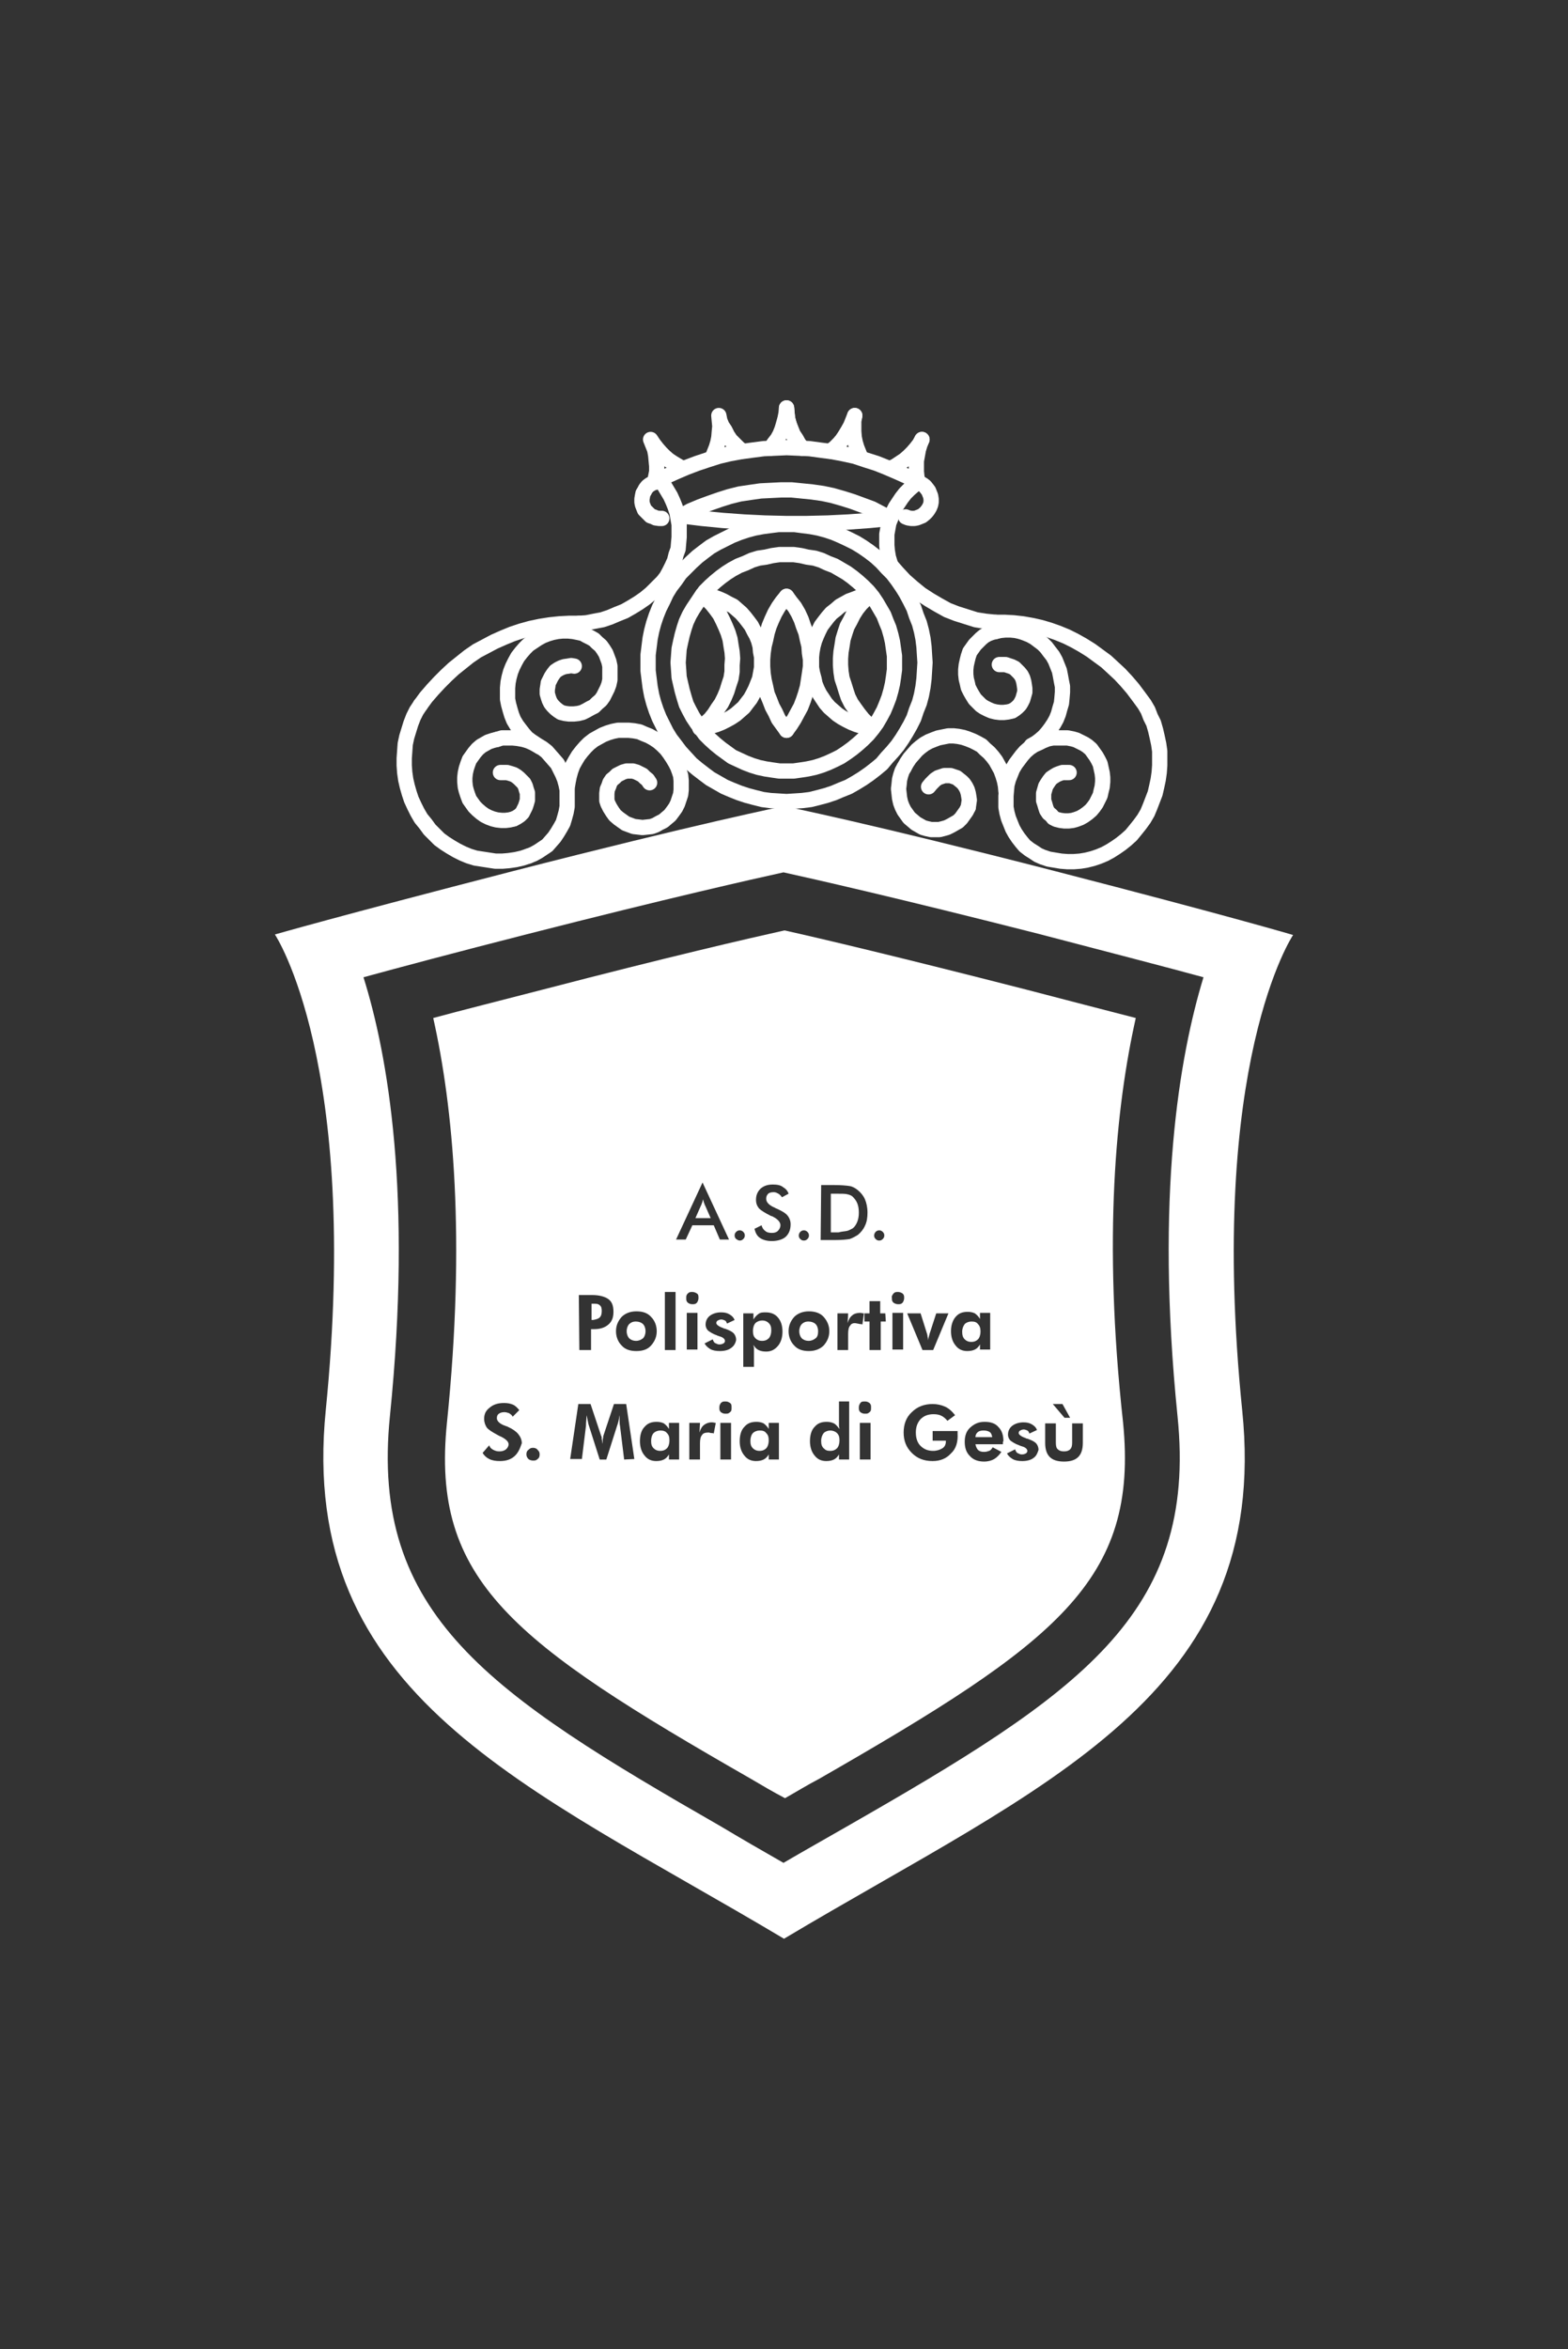 <?xml version="1.0" encoding="utf-8"?>
<!-- Generator: Adobe Illustrator 24.0.1, SVG Export Plug-In . SVG Version: 6.00 Build 0)  -->
<svg version="1.1" id="Livello_1" xmlns="http://www.w3.org/2000/svg" xmlns:xlink="http://www.w3.org/1999/xlink" x="0px" y="0px"
	 viewBox="0 0 308 461.3" style="enable-background:new 0 0 308 461.3;" xml:space="preserve">
<rect x="0" y="0" width="308" height="461.3" fill="#333333" stroke="none"/>
<style type="text/css">
	.st0{fill:#FFFFFF;}
	.st1{fill:none;}
	.st2{fill:none;stroke:#FFFFFF;stroke-width:3;stroke-linecap:round;stroke-linejoin:round;stroke-miterlimit:10;}
</style>
<path id="XMLID_11_" class="st0" d="M207.4,171.1c-36.5-9.4-53.4-12.8-53.4-12.8s-16.8,3.4-53.4,12.8C66.1,180,54,183.5,54,183.5
	s16.8,25.1,10,93.3c-5.7,56.3,39.5,73.8,90,103.9c50.6-30.2,95.8-47.6,90-103.8c-6.9-68.2,10-93.3,10-93.3S241.9,180,207.4,171.1z
	 M231.3,278.1c4,39.1-19.6,54.6-65.2,80.7c-4,2.3-8.1,4.6-12.2,7c-4.2-2.4-8.2-4.7-12.2-7.1c-45.5-26.1-69.1-41.6-65.1-80.7
	c4.4-43.4-0.4-70.8-5.2-86.1c7.3-2,17.8-4.8,32.3-8.5c27.8-7.1,44.3-10.8,50.2-12.1c5.9,1.3,22.3,5,50.2,12.1
	c14.5,3.8,25,6.5,32.3,8.5C231.7,207.3,226.9,234.6,231.3,278.1z"/>
<path id="XMLID_2_" class="st1" d="M207.4,171.1c-36.5-9.4-53.4-12.8-53.4-12.8s-16.8,3.4-53.4,12.8C66.1,180,54,183.5,54,183.5
	s16.8,25.1,10,93.3c-5.7,56.3,39.5,73.8,90,103.9c50.6-30.2,95.8-47.6,90-103.8c-6.9-68.2,10-93.3,10-93.3S241.9,180,207.4,171.1z
	 M231.3,278.1c4,39.1-19.6,54.6-65.2,80.7c-4,2.3-8.1,4.6-12.2,7c-4.2-2.4-8.2-4.7-12.2-7.1c-45.5-26.1-69.1-41.6-65.1-80.7
	c4.4-43.4-0.4-70.8-5.2-86.1c7.3-2,17.8-4.8,32.3-8.5c27.8-7.1,44.3-10.8,50.2-12.1c5.9,1.3,22.3,5,50.2,12.1
	c14.5,3.8,25,6.5,32.3,8.5C231.7,207.3,226.9,234.6,231.3,278.1z"/>
<g>
	<path class="st0" d="M129.7,280.9c-0.5,0-1,0.2-1.3,0.5c-0.3,0.3-0.5,0.9-0.5,1.5c0,0.7,0.1,1.1,0.5,1.5c0.3,0.3,0.7,0.5,1.3,0.5
		c0.6,0,1-0.2,1.3-0.5s0.5-0.9,0.5-1.5c0-0.7-0.1-1.1-0.5-1.5C130.7,281,130.2,280.9,129.7,280.9z"/>
	<path class="st0" d="M149.2,280.9c-0.5,0-1,0.2-1.3,0.5c-0.3,0.3-0.5,0.9-0.5,1.5c0,0.7,0.1,1.1,0.5,1.5c0.3,0.3,0.7,0.5,1.3,0.5
		s1-0.2,1.3-0.5s0.5-0.9,0.5-1.5c0-0.7-0.1-1.1-0.5-1.5C150.2,281,149.8,280.9,149.2,280.9z"/>
	<path class="st0" d="M149.7,259.3c-0.5,0-1,0.2-1.3,0.5c-0.3,0.3-0.5,0.9-0.5,1.5c0,0.7,0.1,1.1,0.5,1.5c0.3,0.3,0.7,0.5,1.3,0.5
		s1-0.2,1.3-0.5c0.3-0.3,0.5-0.9,0.5-1.5c0-0.7-0.1-1.1-0.5-1.5C150.7,259.5,150.3,259.3,149.7,259.3z"/>
	<path class="st0" d="M163.1,280.9c-0.5,0-1,0.2-1.3,0.5c-0.3,0.4-0.5,0.9-0.5,1.5c0,0.7,0.1,1.1,0.5,1.5s0.7,0.5,1.3,0.5
		s1-0.2,1.3-0.5c0.3-0.3,0.5-0.9,0.5-1.5c0-0.7-0.1-1.1-0.5-1.5C164.1,281.1,163.6,280.9,163.1,280.9z"/>
	<path class="st0" d="M158.8,259.5c-0.6,0-1,0.2-1.3,0.5c-0.3,0.3-0.5,0.8-0.5,1.4c0,0.6,0.2,1.1,0.5,1.4c0.3,0.3,0.8,0.5,1.3,0.5
		c0.6,0,1-0.2,1.4-0.5c0.4-0.3,0.5-0.8,0.5-1.4c0-0.6-0.2-1.1-0.5-1.4C159.9,259.7,159.4,259.5,158.8,259.5z"/>
	<path class="st0" d="M190.8,263.5c0.6,0,1-0.2,1.3-0.5s0.5-0.9,0.5-1.5s-0.1-1.1-0.5-1.5c-0.3-0.4-0.7-0.5-1.3-0.5
		c-0.5,0-1,0.2-1.3,0.5c-0.3,0.4-0.5,0.9-0.5,1.5s0.1,1.1,0.5,1.5C189.8,263.3,190.2,263.5,190.8,263.5z"/>
	<path class="st0" d="M124.9,259.5c-0.6,0-1,0.2-1.3,0.5s-0.5,0.8-0.5,1.4c0,0.6,0.2,1.1,0.5,1.4c0.3,0.3,0.8,0.5,1.3,0.5
		c0.6,0,1-0.2,1.4-0.5c0.3-0.3,0.5-0.8,0.5-1.4c0-0.6-0.2-1.1-0.5-1.4C126,259.7,125.5,259.5,124.9,259.5z"/>
	<path class="st0" d="M117.8,258.7c0.3-0.3,0.4-0.7,0.4-1.3c0-0.5-0.1-0.9-0.4-1.1c-0.3-0.3-0.7-0.3-1.3-0.3h-0.3v3.2h0.3
		C117,259.1,117.5,259,117.8,258.7z"/>
	<path class="st0" d="M138.5,236.7c-0.1-0.1-0.1-0.3-0.2-0.5c-0.1-0.2-0.1-0.4-0.2-0.7c-0.1,0.3-0.1,0.5-0.2,0.7
		c-0.1,0.2-0.1,0.4-0.2,0.5l-1.1,2.5h3L138.5,236.7z"/>
	<path class="st0" d="M166.4,241.7c0.4-0.1,0.7-0.3,1.1-0.5c0.4-0.3,0.7-0.8,0.9-1.3c0.2-0.5,0.3-1.1,0.3-1.8c0-0.7-0.1-1.3-0.3-1.8
		c-0.2-0.5-0.5-0.9-0.9-1.3c-0.3-0.3-0.7-0.4-1.1-0.5c-0.4-0.1-1.1-0.1-2-0.1h-0.6h-0.6v7.6h1.5C165.4,241.8,166,241.8,166.4,241.7z
		"/>
	<path class="st0" d="M223.1,199.9c-5.9-1.5-13.1-3.4-21.6-5.6c-24.6-6.3-40.2-10-47.4-11.6l0,0l0,0l0,0l0,0
		c-7.2,1.6-22.8,5.2-47.4,11.6c-8.5,2.2-15.7,4-21.6,5.6c3.9,17.4,6.4,43.2,2.7,79.4c-3.2,31.1,12.9,43.2,59.7,70
		c2.2,1.3,4.4,2.6,6.7,3.8l0,0l0,0l0,0l0,0c2.3-1.3,4.4-2.6,6.7-3.8c46.7-26.8,62.8-38.9,59.7-70C216.6,243,219.2,217.3,223.1,199.9
		z M101,286c-0.7,0.6-1.6,0.9-2.8,0.9c-0.8,0-1.5-0.1-2.1-0.4c-0.6-0.3-1-0.7-1.3-1.2l1.3-1.5c0.1,0.4,0.4,0.7,0.8,0.9
		s0.7,0.3,1.2,0.3c0.5,0,0.9-0.1,1.3-0.4c0.3-0.3,0.5-0.6,0.5-1c0-0.5-0.5-1-1.5-1.5c-0.3-0.1-0.6-0.3-0.8-0.4
		c-0.9-0.5-1.6-0.9-2-1.4c-0.3-0.5-0.5-1-0.5-1.7c0-0.9,0.3-1.6,1.1-2.2c0.7-0.6,1.6-0.9,2.8-0.9c0.7,0,1.2,0.1,1.7,0.3
		c0.5,0.2,0.9,0.6,1.3,1.1l-1.3,1.3c-0.1-0.3-0.4-0.5-0.7-0.7c-0.3-0.1-0.6-0.2-0.9-0.2c-0.5,0-0.8,0.1-1.1,0.3
		c-0.3,0.2-0.4,0.5-0.4,0.9c0,0.5,0.5,1.1,1.7,1.5c0.2,0.1,0.4,0.1,0.5,0.2c0.9,0.4,1.6,0.9,2,1.4c0.4,0.5,0.7,1.1,0.7,1.8
		C102.1,284.6,101.7,285.4,101,286z M105.6,286.5c-0.3,0.3-0.5,0.3-0.9,0.3c-0.3,0-0.7-0.1-0.9-0.3c-0.2-0.2-0.4-0.5-0.4-0.9
		s0.1-0.7,0.4-0.9c0.3-0.3,0.5-0.4,0.9-0.4c0.3,0,0.7,0.1,0.9,0.4c0.3,0.3,0.4,0.5,0.4,0.9S105.9,286.3,105.6,286.5z M208.7,275.7
		l1.5,2.7h-1.1l-2.3-2.7H208.7z M187.7,258.6c0.6-0.7,1.3-1,2.4-1c0.5,0,1,0.1,1.4,0.3c0.4,0.3,0.7,0.6,1,1.1v-1.2h2v7.2h-2v-1
		c-0.3,0.5-0.6,0.8-1,1c-0.4,0.2-0.9,0.3-1.5,0.3c-0.9,0-1.7-0.3-2.3-1.1c-0.6-0.7-0.9-1.7-0.9-2.8
		C186.8,260.3,187.1,259.3,187.7,258.6z M180.8,257.8l1.2,3.8c0.1,0.3,0.2,0.6,0.2,0.9c0.1,0.3,0.1,0.5,0.1,0.7
		c0.1-0.4,0.1-0.7,0.2-0.9c0.1-0.3,0.1-0.5,0.2-0.7l1.2-3.7h2.4l-3,7.2h-2.1l-3-7.2H180.8z M172,241.9c0.2-0.2,0.4-0.3,0.7-0.3
		c0.3,0,0.5,0.1,0.7,0.3c0.2,0.2,0.3,0.4,0.3,0.7s-0.1,0.5-0.3,0.7s-0.4,0.3-0.7,0.3c-0.3,0-0.5-0.1-0.7-0.3
		c-0.2-0.2-0.3-0.4-0.3-0.7C171.7,242.4,171.8,242.1,172,241.9z M161.3,232.7h2.4c1.5,0,2.6,0.1,3.2,0.2c0.6,0.1,1.1,0.4,1.6,0.8
		c0.6,0.5,1.1,1.1,1.4,1.8c0.3,0.7,0.5,1.6,0.5,2.6c0,0.9-0.1,1.8-0.5,2.6c-0.3,0.7-0.8,1.3-1.4,1.8c-0.5,0.3-1,0.6-1.6,0.8
		c-0.6,0.1-1.5,0.2-2.8,0.2h-0.5h-2.4L161.3,232.7L161.3,232.7z M157.2,241.9c0.2-0.2,0.4-0.3,0.7-0.3c0.3,0,0.5,0.1,0.7,0.3
		c0.2,0.2,0.3,0.4,0.3,0.7s-0.1,0.5-0.3,0.7c-0.2,0.2-0.4,0.3-0.7,0.3c-0.3,0-0.5-0.1-0.7-0.3c-0.2-0.2-0.3-0.4-0.3-0.7
		C156.9,242.4,157,242.1,157.2,241.9z M130.6,253.7h2.1v11.4h-2.1V253.7z M113.7,254.3h2.6c1.4,0,2.5,0.3,3.2,0.8
		c0.7,0.5,1,1.3,1,2.5c0,1.1-0.3,1.9-1,2.5c-0.7,0.6-1.6,0.9-2.8,0.9h-0.6v4.1h-2.3L113.7,254.3L113.7,254.3z M122.6,286.6l-0.8-6.5
		c-0.1-0.5-0.1-0.9-0.1-1.1c0-0.3,0-0.5,0-0.7c0-0.1,0-0.2,0-0.3c0-0.1,0-0.1,0-0.1c-0.1,0.4-0.1,0.8-0.2,1.1
		c-0.1,0.3-0.1,0.5-0.2,0.7l-2.2,6.9h-1.3l-2.2-6.9c0-0.1-0.1-0.3-0.1-0.5c-0.1-0.3-0.1-0.7-0.3-1.3v0.3c0,0.5-0.1,1.1-0.1,1.8l0,0
		l-0.8,6.5H112l1.6-10.8h2.4l2.1,6.3c0.1,0.1,0.1,0.3,0.1,0.6c0.1,0.3,0.1,0.5,0.1,0.9c0.1-0.3,0.1-0.6,0.1-0.9
		c0.1-0.3,0.1-0.5,0.1-0.6l2.1-6.3h2.4l1.6,10.8L122.6,286.6L122.6,286.6z M122.1,264.2c-0.7-0.7-1.1-1.7-1.1-2.8s0.4-2,1.1-2.8
		c0.7-0.7,1.7-1.1,2.9-1.1s2.2,0.3,2.9,1.1c0.7,0.7,1.1,1.7,1.1,2.8c0,1.1-0.4,2-1.1,2.8s-1.7,1.1-2.9,1.1
		C123.8,265.3,122.8,265,122.1,264.2z M133.4,286.6h-2v-1c-0.3,0.5-0.6,0.8-1,1c-0.4,0.2-0.9,0.3-1.5,0.3c-0.9,0-1.7-0.3-2.3-1.1
		c-0.6-0.7-0.9-1.7-0.9-2.8c0-1.2,0.3-2.2,0.9-2.8c0.6-0.7,1.3-1,2.4-1c0.5,0,1,0.1,1.4,0.3c0.4,0.3,0.7,0.6,1,1.1v-1.2h2
		L133.4,286.6L133.4,286.6z M132.8,243.4l5.2-11.2l5.2,11.2h-1.8l-1.2-2.8H136l-1.3,2.8H132.8z M135.1,254c0.3-0.3,0.5-0.3,0.9-0.3
		c0.3,0,0.6,0.1,0.9,0.3c0.3,0.2,0.3,0.5,0.3,0.9c0,0.3-0.1,0.6-0.3,0.9c-0.3,0.3-0.5,0.3-0.9,0.3s-0.6-0.1-0.9-0.3
		c-0.3-0.3-0.3-0.5-0.3-0.9C134.8,254.5,134.8,254.3,135.1,254z M134.9,257.8h2.1v7.2h-2.1V257.8z M140.2,281.5
		c-0.1-0.1-0.3-0.1-0.5-0.1s-0.3-0.1-0.5-0.1c-0.6,0-1.1,0.1-1.3,0.5c-0.3,0.3-0.4,0.9-0.4,1.6v3.2h-2.1v-7.2h2.1l-0.1,1.9
		c0.2-0.7,0.5-1.2,0.9-1.5c0.4-0.3,0.9-0.5,1.5-0.5c0.1,0,0.3,0,0.7,0.1c0.1,0,0.1,0,0.1,0L140.2,281.5z M143.6,286.6h-2.1v-7.2h2.1
		V286.6z M143.4,277.3c-0.3,0.3-0.5,0.3-0.9,0.3s-0.6-0.1-0.9-0.3c-0.3-0.3-0.3-0.5-0.3-0.9s0.1-0.6,0.3-0.9
		c0.3-0.3,0.5-0.3,0.9-0.3s0.6,0.1,0.9,0.3c0.3,0.2,0.3,0.5,0.3,0.9S143.7,277.1,143.4,277.3z M143.6,264.7
		c-0.5,0.4-1.3,0.6-2.2,0.6c-0.7,0-1.4-0.1-1.9-0.4c-0.5-0.3-0.9-0.7-1.1-1.1l1.6-0.8c0.1,0.3,0.2,0.5,0.4,0.7
		c0.3,0.1,0.5,0.3,0.9,0.3s0.6-0.1,0.8-0.2c0.2-0.1,0.3-0.3,0.3-0.5c0-0.3-0.3-0.7-1.1-0.9c-0.2-0.1-0.4-0.1-0.5-0.2
		c-0.9-0.3-1.4-0.7-1.7-0.9c-0.3-0.3-0.5-0.7-0.5-1.2c0-0.7,0.3-1.3,0.8-1.7c0.5-0.4,1.3-0.7,2.2-0.7c0.7,0,1.2,0.1,1.7,0.4
		c0.5,0.3,0.8,0.6,1,1.1l-1.5,0.7c-0.1-0.3-0.2-0.5-0.4-0.6s-0.5-0.2-0.7-0.2c-0.3,0-0.5,0.1-0.7,0.2c-0.2,0.1-0.3,0.3-0.3,0.5
		c0,0.3,0.5,0.7,1.4,1c0.1,0.1,0.2,0.1,0.3,0.1c0.8,0.3,1.3,0.5,1.7,0.9c0.3,0.3,0.5,0.8,0.5,1.3
		C144.5,263.7,144.2,264.3,143.6,264.7z M144.6,243.3c-0.2-0.2-0.3-0.4-0.3-0.7c0-0.3,0.1-0.5,0.3-0.7s0.4-0.3,0.7-0.3
		c0.3,0,0.5,0.1,0.7,0.3c0.2,0.2,0.3,0.4,0.3,0.7c0,0.3-0.1,0.5-0.3,0.7c-0.2,0.2-0.4,0.3-0.7,0.3
		C145,243.6,144.8,243.4,144.6,243.3z M153,286.6h-2v-1c-0.3,0.5-0.6,0.8-1,1c-0.4,0.2-0.9,0.3-1.5,0.3c-0.9,0-1.7-0.3-2.3-1.1
		c-0.6-0.7-0.9-1.7-0.9-2.8c0-1.2,0.3-2.2,0.9-2.8c0.6-0.7,1.3-1,2.4-1c0.5,0,1,0.1,1.4,0.3c0.4,0.3,0.7,0.6,1,1.1v-1.2h2L153,286.6
		L153,286.6z M152.8,264.3c-0.6,0.7-1.3,1.1-2.3,1.1c-0.6,0-1.1-0.1-1.5-0.3c-0.4-0.2-0.7-0.5-1-1c0,0.2,0.1,0.4,0.1,0.6
		c0,0.2,0,0.5,0,0.7v3H146v-10.5h2v1.2c0.3-0.5,0.6-0.8,1-1.1c0.4-0.3,0.9-0.3,1.4-0.3c1,0,1.8,0.3,2.4,1c0.6,0.7,0.9,1.6,0.9,2.8
		C153.7,262.6,153.4,263.6,152.8,264.3z M151.6,243.7c-0.9,0-1.7-0.2-2.3-0.6s-0.9-1-1.1-1.8l1.4-0.7c0.1,0.5,0.4,0.9,0.7,1.1
		c0.3,0.3,0.8,0.4,1.3,0.4s0.9-0.1,1.2-0.4c0.3-0.3,0.5-0.7,0.5-1.1c0-0.6-0.5-1.2-1.5-1.7c-0.1-0.1-0.3-0.1-0.3-0.1
		c-1.2-0.6-2-1.1-2.4-1.5c-0.4-0.5-0.6-1-0.6-1.7c0-0.9,0.3-1.6,0.9-2.2c0.6-0.5,1.3-0.8,2.4-0.8c0.8,0,1.5,0.1,2,0.5
		c0.5,0.3,0.9,0.7,1.1,1.3l-1.3,0.7c-0.2-0.3-0.5-0.6-0.7-0.7s-0.5-0.3-0.9-0.3c-0.5,0-0.9,0.1-1.1,0.3c-0.3,0.3-0.4,0.6-0.4,1
		c0,0.7,0.6,1.3,1.8,1.8c0.1,0.1,0.1,0.1,0.2,0.1c1.1,0.5,1.8,0.9,2.2,1.4c0.4,0.5,0.6,1.1,0.6,1.7c0,1-0.3,1.8-0.9,2.4
		S152.7,243.7,151.6,243.7z M156,264.2c-0.7-0.7-1.1-1.7-1.1-2.8s0.4-2,1.1-2.8c0.7-0.7,1.7-1.1,2.9-1.1c1.1,0,2.2,0.3,2.9,1.1
		s1.1,1.7,1.1,2.8c0,1.1-0.4,2-1.1,2.8c-0.7,0.7-1.7,1.1-2.9,1.1C157.7,265.3,156.7,265,156,264.2z M166.8,286.6h-2v-1
		c-0.3,0.5-0.6,0.8-1,1c-0.4,0.2-0.9,0.3-1.5,0.3c-0.9,0-1.7-0.3-2.3-1.1c-0.6-0.7-0.9-1.7-0.9-2.8c0-1.2,0.3-2.2,0.9-2.8
		c0.6-0.7,1.3-1,2.4-1c0.5,0,1,0.1,1.4,0.3c0.4,0.2,0.7,0.6,1.1,1.1c0-0.2-0.1-0.4-0.1-0.6c0-0.2,0-0.5,0-0.7v-4.1h2v11.4H166.8z
		 M167,260.3c-0.3,0.3-0.4,0.9-0.4,1.6v3.2h-2.1v-7.2h2.1l-0.1,1.9c0.2-0.7,0.5-1.2,0.9-1.5c0.3-0.3,0.9-0.5,1.5-0.5
		c0.1,0,0.3,0,0.7,0.1c0.1,0,0.1,0,0.1,0l-0.3,2.2c-0.1-0.1-0.3-0.1-0.5-0.1c-0.1,0-0.3-0.1-0.5-0.1
		C167.7,259.7,167.2,259.9,167,260.3z M171,286.6h-2.1v-7.2h2.1V286.6z M170.8,277.3c-0.3,0.3-0.5,0.3-0.9,0.3s-0.6-0.1-0.9-0.3
		c-0.3-0.3-0.3-0.5-0.3-0.9s0.1-0.6,0.3-0.9c0.2-0.3,0.5-0.3,0.9-0.3s0.6,0.1,0.9,0.3c0.3,0.3,0.3,0.5,0.3,0.9
		S171.1,277.1,170.8,277.3z M174,259.5h-1v5.6h-2.2v-5.6h-1v-1.6h1v-2.4h2.1v2.4h1L174,259.5L174,259.5z M175.5,254
		c0.3-0.3,0.5-0.3,0.9-0.3c0.3,0,0.6,0.1,0.9,0.3c0.3,0.3,0.3,0.5,0.3,0.9c0,0.3-0.1,0.6-0.3,0.9c-0.3,0.3-0.5,0.3-0.9,0.3
		c-0.3,0-0.6-0.1-0.9-0.3c-0.3-0.3-0.3-0.5-0.3-0.9C175.1,254.5,175.3,254.3,175.5,254z M177.4,265h-2.1v-7.2h2.1V265z M186.8,285.4
		c-0.9,1-2.1,1.5-3.6,1.5c-1.7,0-3-0.5-4.1-1.6c-1.1-1.1-1.6-2.4-1.6-4s0.5-3,1.6-4c1.1-1.1,2.5-1.6,4.1-1.6c0.9,0,1.7,0.2,2.4,0.5
		s1.4,0.9,2,1.7l-1.5,1.1c-0.4-0.5-0.8-0.8-1.2-1c-0.4-0.2-0.9-0.3-1.5-0.3c-1.1,0-1.9,0.3-2.6,1c-0.6,0.7-0.9,1.5-0.9,2.6
		c0,1.1,0.3,2,0.9,2.6c0.7,0.7,1.5,1,2.5,1c0.7,0,1.3-0.2,1.8-0.5c0.5-0.3,0.7-0.8,0.7-1.4v-0.1h-2.6v-1.9h4.9c0,0.1,0,0.1,0,0.2
		s0,0.2,0,0.3C188.2,283.1,187.8,284.5,186.8,285.4z M197,283.3c0,0.1,0,0.2,0,0.3h-5.4c0.1,0.5,0.3,0.9,0.5,1.1
		c0.3,0.3,0.7,0.4,1.2,0.4c0.4,0,0.7-0.1,1-0.2s0.5-0.4,0.7-0.7l1.7,0.9c-0.4,0.6-0.9,1.1-1.4,1.4c-0.5,0.3-1.2,0.5-2,0.5
		c-1.1,0-2.1-0.3-2.8-1.1c-0.7-0.7-1-1.6-1-2.8c0-1.1,0.3-2.1,1.1-2.8s1.6-1.1,2.8-1.1s2.1,0.3,2.7,1c0.7,0.7,1,1.6,1,2.8
		C197,283.1,197,283.1,197,283.3z M203,286.3c-0.5,0.4-1.3,0.6-2.2,0.6c-0.7,0-1.4-0.1-1.9-0.4c-0.5-0.3-0.9-0.7-1.1-1.1l1.6-0.8
		c0.1,0.3,0.2,0.5,0.4,0.7c0.3,0.1,0.5,0.3,0.9,0.3s0.6-0.1,0.8-0.2c0.2-0.1,0.3-0.3,0.3-0.5c0-0.3-0.3-0.7-1.1-0.9
		c-0.2-0.1-0.4-0.1-0.5-0.2c-0.9-0.3-1.4-0.7-1.7-0.9c-0.3-0.3-0.5-0.7-0.5-1.2c0-0.7,0.3-1.3,0.8-1.7c0.5-0.4,1.3-0.7,2.2-0.7
		c0.7,0,1.2,0.1,1.7,0.4c0.5,0.3,0.8,0.6,1,1.1l-1.5,0.7c-0.1-0.3-0.2-0.5-0.4-0.6c-0.2-0.1-0.5-0.2-0.7-0.2c-0.3,0-0.5,0.1-0.7,0.2
		s-0.3,0.3-0.3,0.5c0,0.3,0.5,0.7,1.4,1c0.1,0.1,0.2,0.1,0.3,0.1c0.8,0.3,1.3,0.5,1.7,0.9c0.3,0.3,0.5,0.8,0.5,1.3
		C203.8,285.3,203.6,285.9,203,286.3z M212.7,283.3c0,1.3-0.3,2.2-0.9,2.8c-0.6,0.6-1.5,0.9-2.8,0.9s-2.2-0.3-2.8-0.9
		c-0.6-0.6-0.9-1.5-0.9-2.8v-3.8h2.1v3.8c0,0.6,0.1,1.1,0.4,1.3c0.3,0.3,0.7,0.4,1.2,0.4c0.5,0,0.9-0.1,1.2-0.4
		c0.3-0.3,0.4-0.7,0.4-1.3v-3.8h2.1L212.7,283.3L212.7,283.3z"/>
	<path class="st0" d="M193.2,280.9c-0.5,0-0.9,0.1-1.1,0.3c-0.3,0.2-0.5,0.6-0.5,1h3.3c-0.1-0.5-0.2-0.8-0.5-1
		C194.1,281,193.7,280.9,193.2,280.9z"/>
</g>
<g id="XMLID_8_">
	<polyline id="XMLID_48_" class="st2" points="100.9,160.8 101.5,160.5 102.1,160.1 102.6,159.6 102.9,159 103.2,158.4 103.4,157.8 
		103.6,157.1 103.6,156.4 103.6,155.7 103.4,155.1 103.2,154.4 102.9,153.8 102.4,153.3 101.9,152.8 101.4,152.4 100.9,152.1 
		100.3,151.9 99.6,151.7 98.9,151.7 98.3,151.7 	"/>
	<polyline id="XMLID_47_" class="st2" points="97.6,145.2 96.8,145.4 95.9,145.7 95.2,146.1 94.5,146.5 93.8,147.1 93.2,147.8 
		92.7,148.5 92.2,149.2 91.9,150 91.6,150.9 91.4,151.8 91.3,152.7 91.3,153.5 91.4,154.5 91.6,155.3 91.9,156.2 92.2,157 
		92.7,157.7 93.2,158.4 93.8,159 94.5,159.6 95.2,160.1 96,160.5 96.8,160.8 97.6,161 98.5,161.1 99.3,161.1 100.1,161 100.9,160.8 
			"/>
	<polyline id="XMLID_46_" class="st2" points="103.8,168.1 104.8,167.7 105.7,167.2 106.6,166.6 107.5,166 108.2,165.2 108.9,164.4 
		109.5,163.5 110.1,162.5 110.6,161.6 110.9,160.6 111.2,159.5 111.4,158.4 111.4,157.3 111.4,156.2 111.4,155.1 111.2,154.1 
		110.9,153 110.5,152 110,151 109.5,150 108.8,149.2 108.1,148.4 107.4,147.6 106.5,146.9 105.6,146.4 104.7,145.9 103.8,145.5 
		102.8,145.2 101.7,145 100.7,144.9 99.6,144.9 98.6,144.9 97.6,145.2 	"/>
	<polyline id="XMLID_45_" class="st2" points="82.6,138.4 81.8,139.6 81.2,140.8 80.7,142.1 80.3,143.4 79.9,144.7 79.6,146.1 
		79.5,147.5 79.4,148.9 79.4,150.3 79.5,151.7 79.7,153.1 80,154.4 80.4,155.8 80.8,157 81.4,158.3 82,159.5 82.7,160.7 83.6,161.8 
		84.4,162.9 85.3,163.8 86.3,164.8 87.4,165.6 88.5,166.3 89.7,167 90.9,167.6 92.1,168.1 93.4,168.5 94.7,168.7 96,168.9 
		97.3,169.1 98.7,169.1 99.9,169 101.3,168.8 102.6,168.5 103.8,168.1 	"/>
	<polyline id="XMLID_44_" class="st2" points="113.7,122.4 111.8,122.4 109.9,122.5 108,122.7 106.1,123 104.2,123.4 102.4,123.9 
		100.6,124.5 98.9,125.2 97.1,126 95.4,126.9 93.7,127.8 92.1,128.9 90.6,130.1 89.1,131.3 87.7,132.6 86.3,134 85,135.4 
		83.7,136.9 82.6,138.4 	"/>
	<polyline id="XMLID_9_" class="st2" points="113.7,122.4 115.2,122.3 116.7,122 118.3,121.7 119.8,121.2 121.2,120.6 122.7,120 
		124.1,119.2 125.4,118.4 126.7,117.5 127.9,116.5 129.1,115.3 130.2,114.2 130.9,113.3 131.5,112.2 132,111.2 132.5,110.1 
		132.8,108.9 133.2,107.8 133.3,106.6 133.4,105.5 133.4,104.2 133.4,103 133.2,101.9 133,100.7 132.6,99.5 132.2,98.5 131.7,97.4 
		131.1,96.4 130.5,95.4 129.7,94.4 128.9,93.6 	"/>
	<polyline id="XMLID_42_" class="st2" points="180.3,94.7 178.3,93.6 176.3,92.7 174.2,91.8 172.2,91 170,90.3 167.9,89.6 
		165.6,89.1 163.5,88.7 161.2,88.4 159,88.1 156.8,88 154.5,87.9 152.3,88 150,88.1 147.7,88.4 145.5,88.7 143.3,89.1 141.2,89.6 
		139,90.3 136.9,91 134.8,91.8 132.7,92.7 130.7,93.6 128.6,94.7 	"/>
	<polyline id="XMLID_41_" class="st2" points="174.9,101.8 173.2,100.9 171.3,99.9 169.4,99.2 167.5,98.5 165.6,97.9 163.5,97.3 
		161.6,96.9 159.5,96.6 157.5,96.4 155.5,96.2 153.4,96.2 151.4,96.3 149.4,96.4 147.3,96.7 145.3,97 143.3,97.5 141.4,98.1 
		139.4,98.8 137.5,99.5 135.6,100.3 133.8,101.3 	"/>
	<polygon id="XMLID_40_" class="st2" points="175.7,130.1 175.7,128.8 175.5,127.4 175.3,126 175,124.7 174.6,123.3 174.1,122.1 
		173.6,120.8 172.9,119.6 172.2,118.4 171.4,117.2 170.5,116.1 169.5,115.1 168.5,114.2 167.4,113.3 166.3,112.5 165.1,111.8 
		163.9,111.1 162.6,110.6 161.3,110 160,109.6 158.6,109.4 157.3,109.1 155.9,108.9 154.5,108.9 153.1,108.9 151.7,109.1 
		150.4,109.4 149,109.6 147.7,110 146.4,110.6 145.1,111.1 143.8,111.8 142.7,112.5 141.6,113.3 140.5,114.2 139.5,115.1 
		138.5,116.1 137.7,117.2 136.9,118.4 136.1,119.6 135.4,120.8 134.8,122.1 134.4,123.3 134,124.7 133.7,126 133.4,127.4 
		133.3,128.8 133.2,130.1 133.3,131.5 133.4,133 133.7,134.3 134,135.6 134.4,137 134.8,138.3 135.4,139.5 136.1,140.8 136.9,142 
		137.7,143.1 138.5,144.2 139.5,145.2 140.5,146.1 141.6,147 142.7,147.8 143.8,148.6 145.1,149.2 146.4,149.8 147.7,150.3 
		149,150.7 150.4,151 151.7,151.2 153.1,151.4 154.5,151.4 155.9,151.4 157.3,151.2 158.6,151 160,150.7 161.3,150.3 162.6,149.8 
		163.9,149.2 165.1,148.6 166.3,147.8 167.4,147 168.5,146.1 169.5,145.2 170.5,144.2 171.4,143.1 172.2,142 172.9,140.8 
		173.6,139.5 174.1,138.3 174.6,137 175,135.6 175.3,134.3 175.5,133 175.7,131.5 	"/>
	<polygon id="XMLID_39_" class="st2" points="181.7,130.1 181.6,128.6 181.5,127 181.3,125.4 181,123.9 180.6,122.4 180,120.9 
		179.5,119.4 178.8,118 178,116.5 177.2,115.2 176.3,113.9 175.3,112.6 174.2,111.5 173.2,110.4 172,109.3 170.7,108.3 169.4,107.4 
		168.1,106.6 166.7,105.9 165.2,105.2 163.8,104.6 162.3,104.1 160.8,103.7 159.2,103.4 157.6,103.2 156.1,103 154.5,103 152.9,103 
		151.3,103.2 149.8,103.4 148.2,103.7 146.7,104.1 145.2,104.6 143.7,105.2 142.3,105.9 140.9,106.6 139.5,107.4 138.3,108.3 
		137,109.3 135.8,110.4 134.7,111.5 133.6,112.6 132.7,113.9 131.7,115.2 130.9,116.5 130.2,118 129.5,119.4 128.9,120.9 
		128.4,122.4 128,123.9 127.7,125.4 127.5,127 127.3,128.6 127.3,130.1 127.3,131.7 127.5,133.3 127.7,134.9 128,136.5 128.4,138 
		128.9,139.5 129.5,141 130.2,142.4 130.9,143.8 131.7,145.1 132.7,146.4 133.6,147.6 134.7,148.8 135.8,150 137,151 138.3,152 
		139.5,152.9 140.9,153.7 142.3,154.5 143.7,155.1 145.2,155.7 146.7,156.2 148.2,156.6 149.8,157 151.3,157.2 152.9,157.3 
		154.5,157.4 156.1,157.3 157.6,157.2 159.2,157 160.8,156.6 162.3,156.2 163.8,155.7 165.2,155.1 166.7,154.5 168.1,153.7 
		169.4,152.9 170.7,152 172,151 173.2,150 174.2,148.8 175.3,147.6 176.3,146.4 177.2,145.1 178,143.8 178.8,142.4 179.5,141 
		180,139.5 180.6,138 181,136.5 181.3,134.9 181.5,133.3 181.6,131.7 	"/>
	<polyline id="XMLID_38_" class="st2" points="128.6,94.7 128.1,94.9 127.6,95.2 127.2,95.5 126.8,96 126.6,96.4 126.3,96.9 
		126.2,97.4 126.1,98 126.1,98.6 126.2,99.1 126.4,99.6 126.6,100.1 127,100.5 127.4,100.9 127.8,101.3 128.4,101.5 128.8,101.7 
		129.5,101.8 130,101.8 	"/>
	<polyline id="XMLID_37_" class="st2" points="128.6,94.7 128.8,93.6 129,92.6 129,91.5 128.9,90.5 128.8,89.4 128.6,88.3 
		128.2,87.3 127.8,86.3 128.4,87.2 129.1,88.1 129.8,88.9 130.5,89.6 131.3,90.3 132.2,90.9 133.2,91.5 134.1,92 	"/>
	<polyline id="XMLID_36_" class="st2" points="139.9,89.9 140.3,88.9 140.7,87.9 141,86.9 141.2,85.9 141.3,84.7 141.4,83.7 
		141.3,82.7 141.2,81.6 141.4,82.6 141.8,83.6 142.4,84.5 142.9,85.5 143.5,86.4 144.2,87.1 145,87.9 145.8,88.6 	"/>
	<polyline id="XMLID_35_" class="st2" points="151.4,88 152,87.1 152.7,86.2 153.2,85.3 153.6,84.3 153.9,83.3 154.2,82.2 
		154.4,81.2 154.5,80.1 154.6,81.2 154.7,82.2 155,83.3 155.3,84.3 155.7,85.3 156.3,86.2 156.8,87.1 157.5,88 	"/>
	<polyline id="XMLID_34_" class="st2" points="133.8,101.3 137.9,101.8 142,102.2 146.1,102.5 150.2,102.7 154.3,102.8 158.5,102.8 
		162.6,102.7 166.7,102.5 170.8,102.2 174.9,101.8 	"/>
	<polyline id="XMLID_33_" class="st2" points="137.5,143 138.5,142.1 139.5,141.2 140.3,140.2 141,139.1 141.7,138.1 142.3,136.9 
		142.8,135.7 143.2,134.4 143.6,133.2 143.8,131.9 143.8,130.6 143.9,129.3 143.8,128 143.6,126.8 143.4,125.5 143,124.2 142.5,123 
		142,121.9 141.4,120.7 140.6,119.6 139.8,118.6 138.9,117.7 138,116.8 	"/>
	<polyline id="XMLID_32_" class="st2" points="137.5,143 138.6,142.8 139.7,142.6 140.7,142.3 141.7,141.9 142.7,141.4 143.6,140.9 
		144.5,140.3 145.3,139.6 146.1,138.9 146.7,138.1 147.4,137.2 147.9,136.3 148.4,135.3 148.8,134.3 149.2,133.3 149.4,132.2 
		149.6,131.1 149.6,130.1 149.6,129 149.4,128 149.3,126.9 149,125.8 148.6,124.8 148.1,123.9 147.6,122.9 147,122.1 146.3,121.2 
		145.6,120.4 144.8,119.7 144,119 143,118.5 142.1,118 141.2,117.6 140.1,117.2 139.1,117 138,116.8 	"/>
	<polyline id="XMLID_31_" class="st2" points="154.5,117.1 153.6,118.2 152.9,119.2 152.2,120.4 151.6,121.7 151.1,122.9 
		150.7,124.2 150.4,125.6 150.1,126.8 149.9,128.2 149.8,129.5 149.8,130.9 149.9,132.3 150.1,133.6 150.4,134.9 150.7,136.3 
		151.2,137.5 151.7,138.8 152.3,139.9 152.9,141.2 153.7,142.3 154.5,143.4 	"/>
	<polyline id="XMLID_30_" class="st2" points="112.8,130.8 112.2,130.7 111.6,130.8 110.9,130.9 110.3,131.1 109.7,131.4 
		109.1,131.8 108.7,132.3 108.3,132.9 108,133.5 107.7,134.1 107.6,134.8 107.5,135.4 107.5,136.2 107.7,136.9 107.9,137.5 
		108.2,138.1 108.6,138.6 109.1,139.1 109.6,139.5 110.2,139.9 111,140.1 111.8,140.2 112.7,140.2 113.6,140.1 114.4,139.9 
		115.2,139.5 115.9,139.1 116.7,138.7 117.3,138.1 118,137.5 118.5,136.8 118.9,136 119.3,135.2 119.6,134.4 119.8,133.5 
		119.8,132.6 119.8,131.7 119.8,130.8 119.6,129.9 119.3,129.1 119,128.3 118.5,127.5 118,126.8 117.3,126.2 116.7,125.6 116,125.2 
		115.2,124.8 114.5,124.4 113.6,124.2 112.6,124 111.6,123.9 110.5,123.9 109.5,124 108.5,124.2 107.5,124.5 106.5,124.9 
		105.6,125.4 104.7,126 103.8,126.6 103.1,127.3 102.4,128.1 101.7,129 101.2,129.9 100.7,130.9 100.3,131.9 100,133 99.8,134 
		99.7,135.1 99.7,136.2 99.7,137.3 99.9,138.3 100.2,139.4 100.5,140.4 100.9,141.4 101.5,142.4 102.1,143.2 102.8,144.1 
		103.5,144.9 104.3,145.5 105.2,146.1 106.1,146.7 	"/>
	<polyline id="XMLID_29_" class="st2" points="127.6,153.7 127.2,153.1 126.7,152.7 126.2,152.2 125.6,151.9 125,151.6 124.3,151.4 
		123.7,151.4 123.1,151.4 122.4,151.6 121.8,151.9 121.2,152.2 120.7,152.7 120.2,153.1 119.8,153.7 119.6,154.3 119.3,155 
		119.2,155.8 119.2,156.4 119.2,157.2 119.4,157.8 119.8,158.6 120.3,159.4 120.8,160.1 121.5,160.7 122.2,161.2 122.9,161.7 
		123.7,162 124.5,162.3 125.4,162.4 126.2,162.5 127.1,162.4 128,162.3 128.8,162 129.5,161.6 130.3,161.2 131,160.6 131.6,160.1 
		132.2,159.3 132.7,158.6 133.1,157.8 133.4,156.9 133.7,156 133.8,155.1 133.8,154.1 133.8,153.3 133.7,152.3 133.4,151.4 
		133.1,150.6 132.7,149.8 132.1,148.8 131.5,147.9 130.9,147.1 130.1,146.3 129.3,145.6 128.4,145 127.5,144.5 126.5,144.1 
		125.6,143.7 124.5,143.5 123.5,143.4 122.5,143.4 121.4,143.4 120.4,143.6 119.4,143.9 118.4,144.3 117.5,144.8 116.6,145.3 
		115.7,146 115,146.7 114.3,147.5 113.6,148.4 113,149.4 112.5,150.3 112.1,151.4 111.8,152.5 111.6,153.5 111.4,154.7 	"/>
	<polyline id="XMLID_28_" class="st2" points="210,151.7 209.4,151.7 208.7,151.7 208.1,151.9 207.6,152.1 207.1,152.4 206.5,152.8 
		206.1,153.3 205.7,153.9 205.4,154.4 205.2,155.1 205,155.8 205,156.4 205,157.2 205.2,157.8 205.4,158.5 205.6,159.1 206,159.7 
		206.5,160.1 206.9,160.6 207.5,160.9 208.3,161.1 209.1,161.2 209.9,161.2 210.7,161.1 211.4,160.9 212.2,160.6 212.9,160.2 
		213.6,159.7 214.3,159.1 214.8,158.5 215.3,157.8 215.7,157 216.1,156.2 216.3,155.3 216.5,154.5 216.6,153.5 216.6,152.7 
		216.5,151.8 216.3,150.9 216.1,150 215.7,149.2 215.3,148.5 214.8,147.8 214.3,147.1 213.6,146.5 213,146.1 212.2,145.7 
		211.4,145.3 210.7,145.1 209.7,144.9 208.7,144.9 207.7,144.9 206.8,144.9 205.8,145.1 204.8,145.5 204,145.9 203.1,146.3 
		202.2,146.9 201.4,147.6 200.7,148.4 200.1,149.2 199.5,150 198.9,151 198.5,152 198.1,153 197.8,154.1 197.7,155.1 197.6,156.3 
		197.6,157.4 197.6,158.5 197.8,159.6 198.1,160.7 198.5,161.7 198.9,162.7 199.4,163.6 200,164.5 200.7,165.4 201.3,166.1 
		202.2,166.8 203,167.3 203.9,167.9 204.8,168.3 206,168.7 207.2,168.9 208.4,169.1 209.7,169.2 210.9,169.2 212.2,169.1 
		213.4,168.9 214.6,168.6 215.8,168.2 217,167.7 218.1,167.1 219.2,166.4 220.2,165.7 221.2,164.9 222.2,164 223.1,162.9 
		223.9,161.9 224.7,160.8 225.4,159.6 225.9,158.4 226.4,157.1 226.9,155.8 227.2,154.5 227.5,153.1 227.7,151.7 227.8,150.3 
		227.8,148.9 227.8,147.5 227.6,146.1 227.3,144.7 227,143.4 226.6,142 226,140.8 225.5,139.5 224.8,138.3 223.7,136.8 222.5,135.2 
		221.3,133.8 220,132.4 218.6,131.1 217.3,129.9 215.8,128.8 214.3,127.7 212.7,126.7 211.1,125.8 209.5,125 207.8,124.3 
		206.1,123.7 204.4,123.2 202.6,122.8 200.9,122.5 199.1,122.3 197.3,122.2 195.6,122.2 	"/>
	<polyline id="XMLID_27_" class="st2" points="174.9,110.9 176.3,112.5 177.7,114 179.3,115.4 180.9,116.7 182.6,117.8 184.3,118.8 
		186.1,119.8 187.9,120.5 189.8,121.1 191.7,121.7 193.6,122 195.6,122.2 	"/>
	<polyline id="XMLID_26_" class="st2" points="180.3,94.7 179.4,95.4 178.6,96.1 177.8,96.9 177.1,97.8 176.5,98.7 175.9,99.6 
		175.4,100.6 175,101.7 174.6,102.7 174.4,103.8 174.2,104.9 174.2,106 174.2,107.1 174.3,108.2 174.5,109.4 174.8,110.4 
		175.1,111.4 175.5,112.5 176.1,113.5 176.7,114.4 177.3,115.3 	"/>
	<polyline id="XMLID_25_" class="st2" points="177.9,101.5 178.4,101.7 179,101.8 179.6,101.8 180.1,101.7 180.6,101.5 181.1,101.3 
		181.6,100.9 182,100.5 182.3,100.1 182.6,99.6 182.8,99.1 182.9,98.6 182.9,98 182.8,97.4 182.6,96.9 182.4,96.4 182.1,96 
		181.7,95.5 181.3,95.2 180.8,94.9 180.3,94.7 	"/>
	<polyline id="XMLID_24_" class="st2" points="181.1,86.3 180.7,87.3 180.4,88.3 180.2,89.4 180,90.5 180,91.5 180,92.6 180.1,93.6 
		180.3,94.7 	"/>
	<polyline id="XMLID_23_" class="st2" points="174.9,92 175.9,91.5 176.8,90.9 177.7,90.3 178.5,89.6 179.2,88.9 179.9,88.1 
		180.6,87.2 181.1,86.3 	"/>
	<polyline id="XMLID_22_" class="st2" points="167.9,81.6 167.7,82.7 167.7,83.7 167.7,84.7 167.8,85.9 168,86.9 168.3,87.9 
		168.7,88.9 169.1,89.9 	"/>
	<polyline id="XMLID_21_" class="st2" points="163.1,88.6 164,87.9 164.8,87.1 165.4,86.4 166,85.5 166.6,84.5 167.1,83.6 
		167.5,82.6 167.9,81.6 	"/>
	<polyline id="XMLID_20_" class="st2" points="154.5,80.1 154.6,81.2 154.7,82.2 155,83.3 155.4,84.3 155.8,85.3 156.4,86.2 
		156.9,87.1 157.6,88 	"/>
	<polyline id="XMLID_19_" class="st2" points="170.9,116.8 170,117.7 169.1,118.6 168.3,119.6 167.6,120.7 167,121.9 166.4,123 
		166,124.2 165.6,125.5 165.4,126.8 165.2,128 165.1,129.3 165.1,130.6 165.2,131.9 165.4,133.2 165.8,134.4 166.2,135.7 
		166.6,136.9 167.2,138.1 167.9,139.1 168.7,140.2 169.5,141.2 170.4,142.1 171.4,143 	"/>
	<polyline id="XMLID_18_" class="st2" points="170.9,116.8 169.9,117 168.9,117.2 167.9,117.6 166.8,118 165.9,118.5 165,119 
		164.2,119.7 163.3,120.4 162.6,121.2 161.9,122.1 161.3,122.9 160.8,123.9 160.4,124.8 160,125.8 159.7,126.9 159.5,128 159.4,129 
		159.4,130.1 159.4,131.1 159.6,132.2 159.9,133.3 160.1,134.3 160.5,135.3 161,136.3 161.6,137.2 162.2,138.1 162.9,138.9 
		163.7,139.6 164.5,140.3 165.4,140.9 166.3,141.4 167.3,141.9 168.3,142.3 169.3,142.6 170.3,142.8 171.4,143 	"/>
	<polyline id="XMLID_17_" class="st2" points="154.5,143.4 155.3,142.3 156,141.2 156.7,139.9 157.3,138.8 157.8,137.5 158.2,136.3 
		158.6,134.9 158.8,133.6 159,132.3 159.2,130.9 159.2,129.5 159,128.2 158.9,126.8 158.6,125.6 158.3,124.2 157.8,122.9 
		157.4,121.7 156.8,120.4 156.1,119.2 155.3,118.2 154.5,117.1 	"/>
	<polyline id="XMLID_16_" class="st2" points="198.8,139.6 199.3,139.3 199.8,138.9 200.3,138.4 200.6,137.9 200.9,137.3 
		201.1,136.6 201.3,135.9 201.3,135.2 201.2,134.5 201.1,133.9 200.9,133.2 200.6,132.6 200.2,132.1 199.7,131.6 199.3,131.2 
		198.7,130.9 198.1,130.7 197.5,130.5 196.9,130.5 196.3,130.5 	"/>
	<polyline id="XMLID_15_" class="st2" points="195.6,124 194.8,124.2 194,124.5 193.3,124.9 192.7,125.4 192.1,126 191.5,126.6 
		191,127.3 190.5,128 190.2,128.9 190,129.7 189.8,130.6 189.7,131.5 189.7,132.4 189.8,133.3 190,134.1 190.2,135 190.6,135.8 
		191,136.5 191.5,137.3 192.1,137.9 192.7,138.5 193.3,138.9 194.1,139.3 194.8,139.6 195.6,139.8 196.4,139.9 197.2,139.9 
		198,139.8 198.8,139.6 	"/>
	<polyline id="XMLID_14_" class="st2" points="202.6,146.4 203.5,145.9 204.3,145.3 205.1,144.6 205.8,143.8 206.4,143 207,142.1 
		207.5,141.2 207.9,140.2 208.2,139.1 208.5,138.1 208.6,137.1 208.7,135.9 208.7,134.8 208.5,133.8 208.3,132.7 208.1,131.7 
		207.7,130.7 207.3,129.7 206.8,128.8 206.1,127.9 205.5,127.1 204.8,126.4 204,125.8 203.2,125.2 202.3,124.7 201.3,124.3 
		200.4,124 199.5,123.8 198.5,123.7 197.5,123.7 196.5,123.8 195.6,124 	"/>
	<polyline id="XMLID_13_" class="st2" points="190.2,158.5 190.3,157.8 190.4,157.1 190.3,156.4 190.2,155.8 190,155.1 189.7,154.5 
		189.3,153.9 188.9,153.5 188.4,153.1 187.9,152.7 187.3,152.5 186.7,152.3 186.1,152.3 185.5,152.3 184.9,152.5 184.3,152.7 
		183.7,153.1 183.3,153.5 182.9,153.9 182.4,154.5 	"/>
	<polyline id="XMLID_12_" class="st2" points="177.6,150.7 177.2,151.4 176.9,152.3 176.7,153.1 176.6,154.1 176.5,154.9 
		176.6,155.8 176.7,156.7 176.9,157.6 177.2,158.4 177.6,159.2 178.1,159.9 178.6,160.6 179.2,161.1 179.9,161.7 180.6,162.1 
		181.3,162.5 182,162.7 182.9,162.9 183.7,162.9 184.5,162.9 185.3,162.7 186,162.5 186.8,162.1 187.5,161.7 188.2,161.3 
		188.8,160.7 189.3,160 189.8,159.3 190.2,158.5 	"/>
	<polyline id="XMLID_10_" class="st2" points="197.6,155.4 197.5,154.3 197.3,153.3 197,152.3 196.6,151.2 196.1,150.3 195.6,149.4 
		195,148.6 194.3,147.8 193.5,147.1 192.8,146.4 191.9,145.9 191.1,145.5 190.1,145.1 189.2,144.8 188.2,144.6 187.3,144.5 
		186.3,144.5 185.3,144.7 184.3,144.9 183.5,145.2 182.5,145.6 181.6,146.1 180.8,146.7 180.1,147.3 179.4,148.1 178.7,148.9 
		178.1,149.8 177.6,150.7 	"/>
</g>
</svg>
